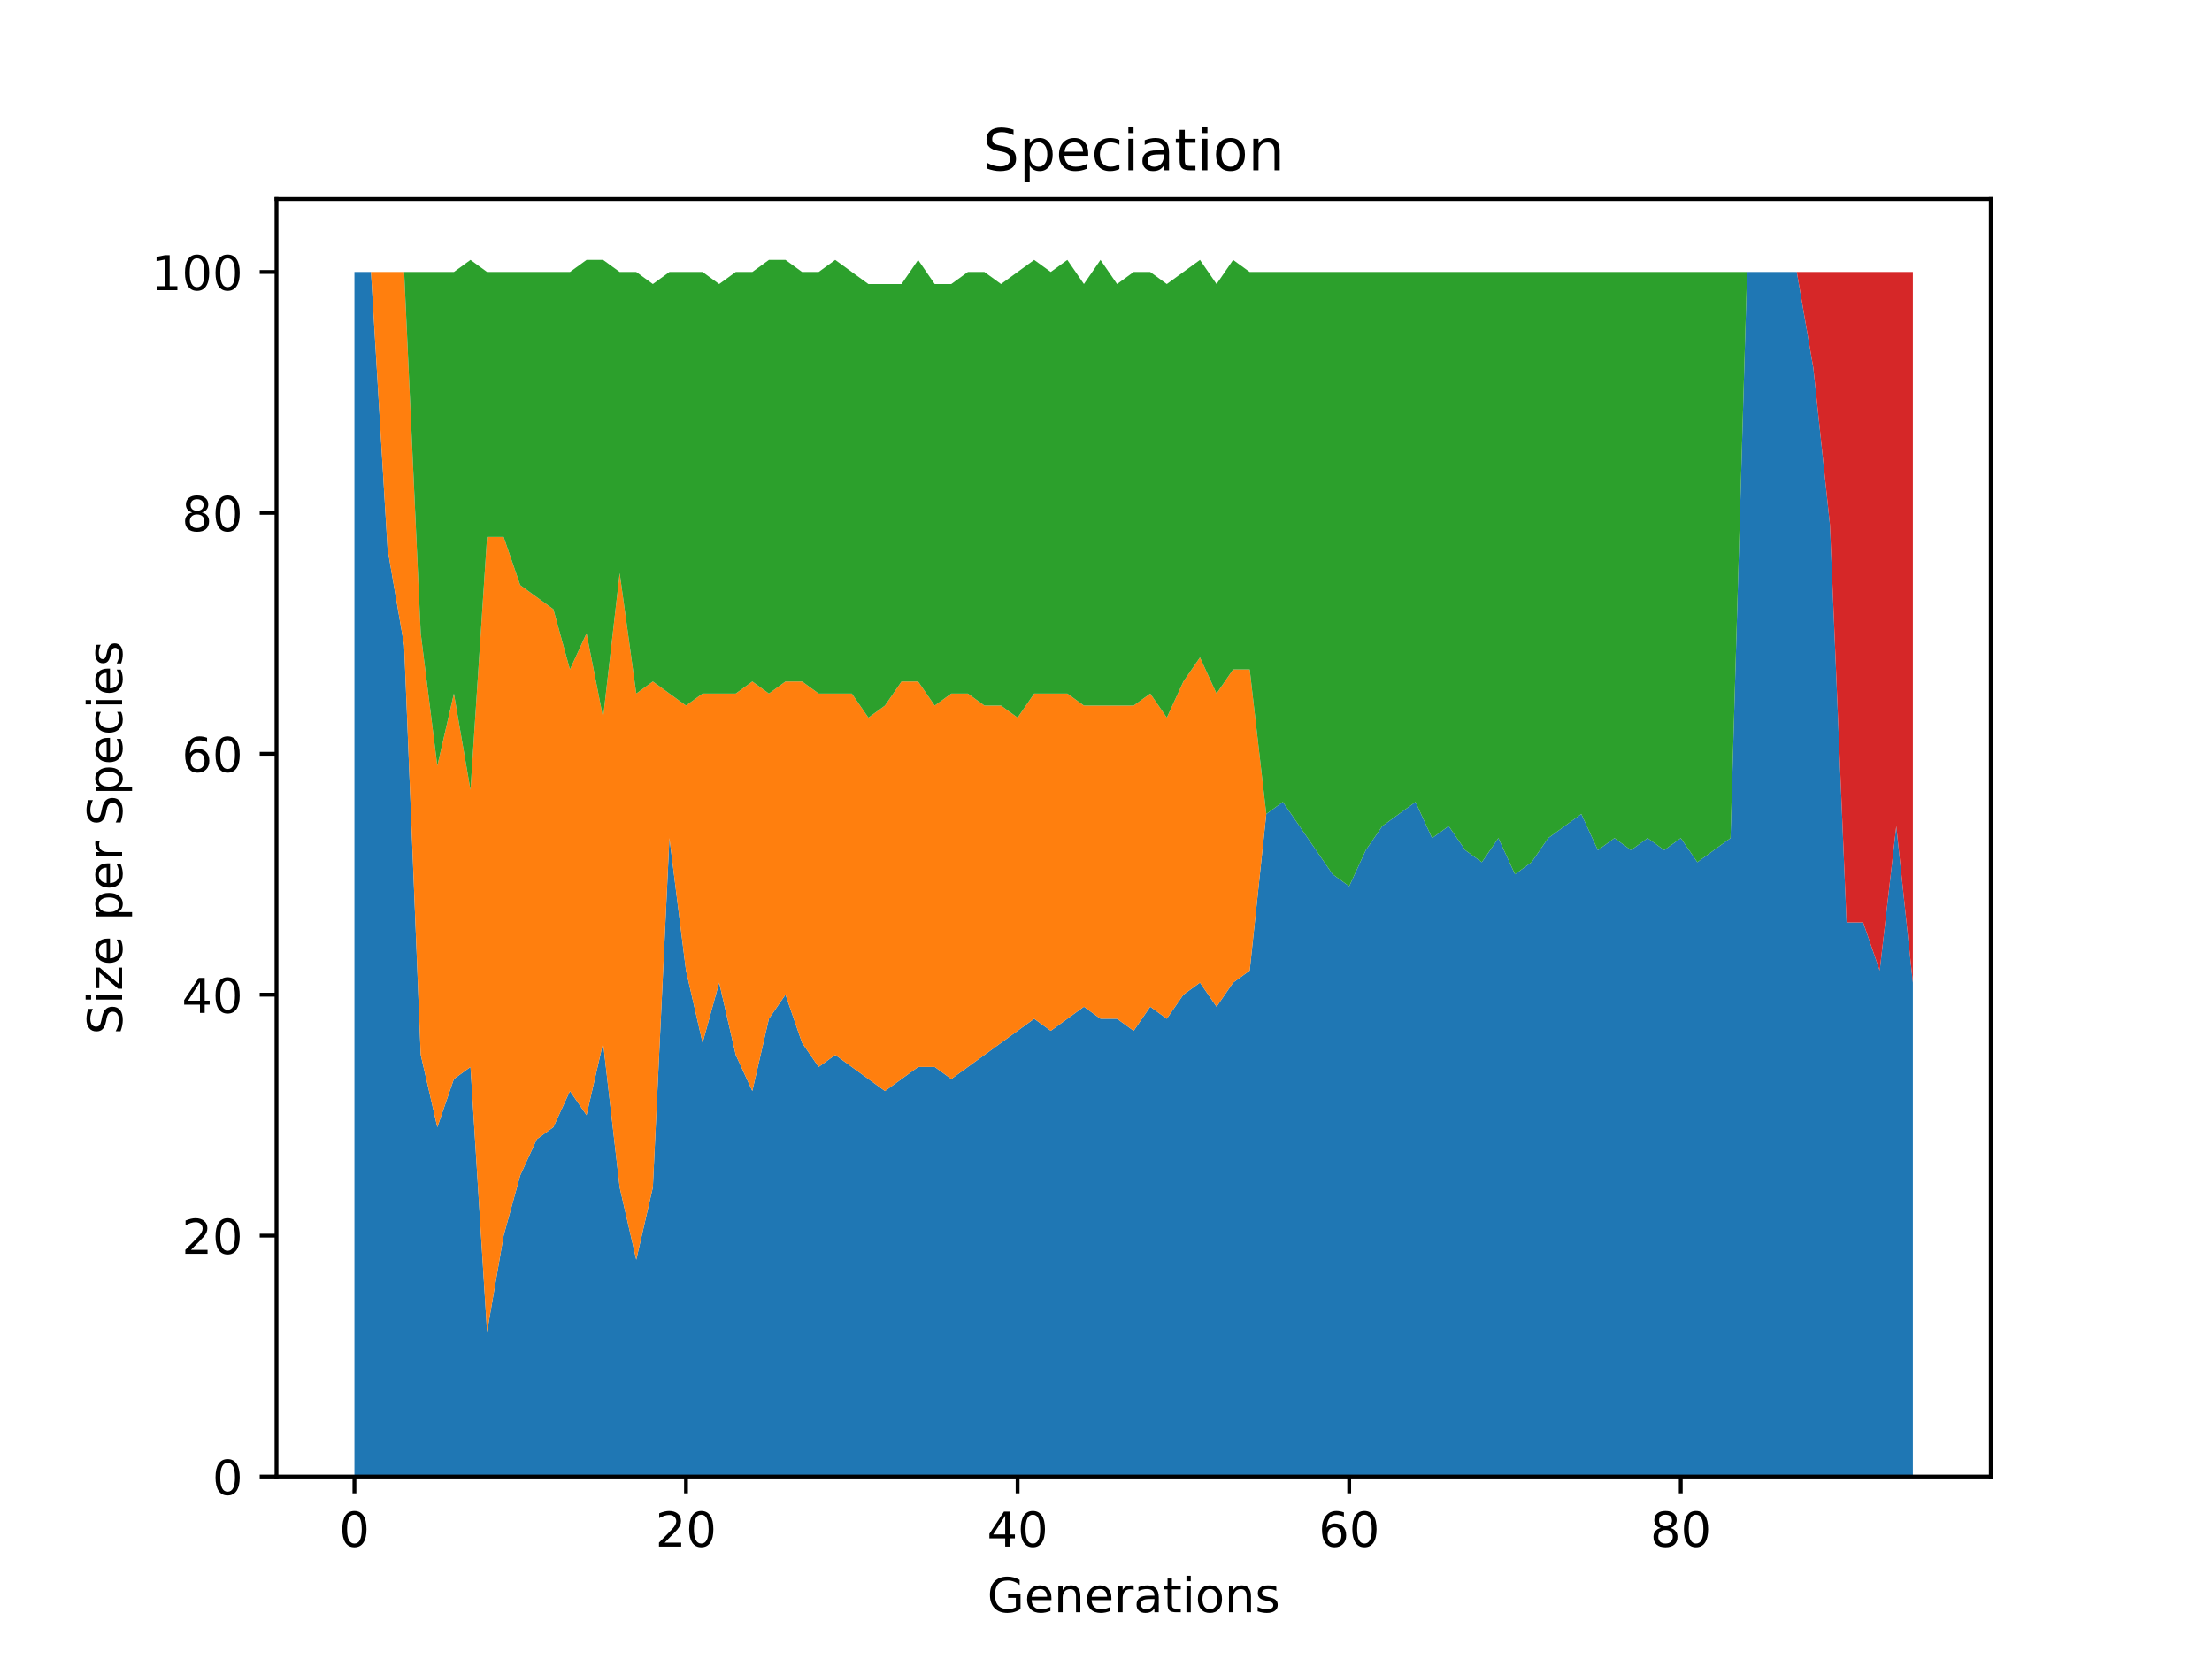 <?xml version="1.0" encoding="utf-8" standalone="no"?>
<!DOCTYPE svg PUBLIC "-//W3C//DTD SVG 1.1//EN"
  "http://www.w3.org/Graphics/SVG/1.1/DTD/svg11.dtd">
<!-- Created with matplotlib (https://matplotlib.org/) -->
<svg height="345.6pt" version="1.1" viewBox="0 0 460.8 345.6" width="460.8pt" xmlns="http://www.w3.org/2000/svg" xmlns:xlink="http://www.w3.org/1999/xlink">
 <defs>
  <style type="text/css">*{stroke-linecap:butt;stroke-linejoin:round;}</style>
 </defs>
 <g id="figure_1">
  <g id="patch_1">
   <path d="M 0 345.6 
L 460.8 345.6 
L 460.8 0 
L 0 0 
z
" style="fill:#ffffff;"/>
  </g>
  <g id="axes_1">
   <g id="patch_2">
    <path d="M 57.6 307.584 
L 414.72 307.584 
L 414.72 41.472 
L 57.6 41.472 
z
" style="fill:#ffffff;"/>
   </g>
   <g id="PolyCollection_1">
    <path clip-path="url(#p1a24d5174a)" d="M 73.833 56.653 
L 73.833 307.584 
L 77.286 307.584 
L 80.74 307.584 
L 84.194 307.584 
L 87.648 307.584 
L 91.102 307.584 
L 94.555 307.584 
L 98.009 307.584 
L 101.463 307.584 
L 104.917 307.584 
L 108.37 307.584 
L 111.824 307.584 
L 115.278 307.584 
L 118.732 307.584 
L 122.186 307.584 
L 125.639 307.584 
L 129.093 307.584 
L 132.547 307.584 
L 136.001 307.584 
L 139.454 307.584 
L 142.908 307.584 
L 146.362 307.584 
L 149.816 307.584 
L 153.269 307.584 
L 156.723 307.584 
L 160.177 307.584 
L 163.631 307.584 
L 167.085 307.584 
L 170.538 307.584 
L 173.992 307.584 
L 177.446 307.584 
L 180.9 307.584 
L 184.353 307.584 
L 187.807 307.584 
L 191.261 307.584 
L 194.715 307.584 
L 198.169 307.584 
L 201.622 307.584 
L 205.076 307.584 
L 208.53 307.584 
L 211.984 307.584 
L 215.437 307.584 
L 218.891 307.584 
L 222.345 307.584 
L 225.799 307.584 
L 229.252 307.584 
L 232.706 307.584 
L 236.16 307.584 
L 239.614 307.584 
L 243.068 307.584 
L 246.521 307.584 
L 249.975 307.584 
L 253.429 307.584 
L 256.883 307.584 
L 260.336 307.584 
L 263.79 307.584 
L 267.244 307.584 
L 270.698 307.584 
L 274.151 307.584 
L 277.605 307.584 
L 281.059 307.584 
L 284.513 307.584 
L 287.967 307.584 
L 291.42 307.584 
L 294.874 307.584 
L 298.328 307.584 
L 301.782 307.584 
L 305.235 307.584 
L 308.689 307.584 
L 312.143 307.584 
L 315.597 307.584 
L 319.051 307.584 
L 322.504 307.584 
L 325.958 307.584 
L 329.412 307.584 
L 332.866 307.584 
L 336.319 307.584 
L 339.773 307.584 
L 343.227 307.584 
L 346.681 307.584 
L 350.134 307.584 
L 353.588 307.584 
L 357.042 307.584 
L 360.496 307.584 
L 363.95 307.584 
L 367.403 307.584 
L 370.857 307.584 
L 374.311 307.584 
L 377.765 307.584 
L 381.218 307.584 
L 384.672 307.584 
L 388.126 307.584 
L 391.58 307.584 
L 395.034 307.584 
L 398.487 307.584 
L 398.487 204.702 
L 398.487 204.702 
L 395.034 172.081 
L 391.58 202.193 
L 388.126 192.156 
L 384.672 192.156 
L 381.218 109.349 
L 377.765 76.728 
L 374.311 56.653 
L 370.857 56.653 
L 367.403 56.653 
L 363.95 56.653 
L 360.496 174.591 
L 357.042 177.1 
L 353.588 179.609 
L 350.134 174.591 
L 346.681 177.1 
L 343.227 174.591 
L 339.773 177.1 
L 336.319 174.591 
L 332.866 177.1 
L 329.412 169.572 
L 325.958 172.081 
L 322.504 174.591 
L 319.051 179.609 
L 315.597 182.119 
L 312.143 174.591 
L 308.689 179.609 
L 305.235 177.1 
L 301.782 172.081 
L 298.328 174.591 
L 294.874 167.063 
L 291.42 169.572 
L 287.967 172.081 
L 284.513 177.1 
L 281.059 184.628 
L 277.605 182.119 
L 274.151 177.1 
L 270.698 172.081 
L 267.244 167.063 
L 263.79 169.572 
L 260.336 202.193 
L 256.883 204.702 
L 253.429 209.721 
L 249.975 204.702 
L 246.521 207.212 
L 243.068 212.23 
L 239.614 209.721 
L 236.16 214.74 
L 232.706 212.23 
L 229.252 212.23 
L 225.799 209.721 
L 222.345 212.23 
L 218.891 214.74 
L 215.437 212.23 
L 211.984 214.74 
L 208.53 217.249 
L 205.076 219.758 
L 201.622 222.268 
L 198.169 224.777 
L 194.715 222.268 
L 191.261 222.268 
L 187.807 224.777 
L 184.353 227.286 
L 180.9 224.777 
L 177.446 222.268 
L 173.992 219.758 
L 170.538 222.268 
L 167.085 217.249 
L 163.631 207.212 
L 160.177 212.23 
L 156.723 227.286 
L 153.269 219.758 
L 149.816 204.702 
L 146.362 217.249 
L 142.908 202.193 
L 139.454 174.591 
L 136.001 247.361 
L 132.547 262.416 
L 129.093 247.361 
L 125.639 217.249 
L 122.186 232.305 
L 118.732 227.286 
L 115.278 234.814 
L 111.824 237.323 
L 108.37 244.851 
L 104.917 257.398 
L 101.463 277.472 
L 98.009 222.268 
L 94.555 224.777 
L 91.102 234.814 
L 87.648 219.758 
L 84.194 134.442 
L 80.74 114.367 
L 77.286 56.653 
L 73.833 56.653 
z
" style="fill:#1f77b4;"/>
   </g>
   <g id="PolyCollection_2">
    <path clip-path="url(#p1a24d5174a)" d="M 73.833 56.653 
L 73.833 56.653 
L 77.286 56.653 
L 80.74 114.367 
L 84.194 134.442 
L 87.648 219.758 
L 91.102 234.814 
L 94.555 224.777 
L 98.009 222.268 
L 101.463 277.472 
L 104.917 257.398 
L 108.37 244.851 
L 111.824 237.323 
L 115.278 234.814 
L 118.732 227.286 
L 122.186 232.305 
L 125.639 217.249 
L 129.093 247.361 
L 132.547 262.416 
L 136.001 247.361 
L 139.454 174.591 
L 142.908 202.193 
L 146.362 217.249 
L 149.816 204.702 
L 153.269 219.758 
L 156.723 227.286 
L 160.177 212.23 
L 163.631 207.212 
L 167.085 217.249 
L 170.538 222.268 
L 173.992 219.758 
L 177.446 222.268 
L 180.9 224.777 
L 184.353 227.286 
L 187.807 224.777 
L 191.261 222.268 
L 194.715 222.268 
L 198.169 224.777 
L 201.622 222.268 
L 205.076 219.758 
L 208.53 217.249 
L 211.984 214.74 
L 215.437 212.23 
L 218.891 214.74 
L 222.345 212.23 
L 225.799 209.721 
L 229.252 212.23 
L 232.706 212.23 
L 236.16 214.74 
L 239.614 209.721 
L 243.068 212.23 
L 246.521 207.212 
L 249.975 204.702 
L 253.429 209.721 
L 256.883 204.702 
L 260.336 202.193 
L 263.79 169.572 
L 267.244 167.063 
L 270.698 172.081 
L 274.151 177.1 
L 277.605 182.119 
L 281.059 184.628 
L 284.513 177.1 
L 287.967 172.081 
L 291.42 169.572 
L 294.874 167.063 
L 298.328 174.591 
L 301.782 172.081 
L 305.235 177.1 
L 308.689 179.609 
L 312.143 174.591 
L 315.597 182.119 
L 319.051 179.609 
L 322.504 174.591 
L 325.958 172.081 
L 329.412 169.572 
L 332.866 177.1 
L 336.319 174.591 
L 339.773 177.1 
L 343.227 174.591 
L 346.681 177.1 
L 350.134 174.591 
L 353.588 179.609 
L 357.042 177.1 
L 360.496 174.591 
L 363.95 56.653 
L 367.403 56.653 
L 370.857 56.653 
L 374.311 56.653 
L 377.765 76.728 
L 381.218 109.349 
L 384.672 192.156 
L 388.126 192.156 
L 391.58 202.193 
L 395.034 172.081 
L 398.487 204.702 
L 398.487 204.702 
L 398.487 204.702 
L 395.034 172.081 
L 391.58 202.193 
L 388.126 192.156 
L 384.672 192.156 
L 381.218 109.349 
L 377.765 76.728 
L 374.311 56.653 
L 370.857 56.653 
L 367.403 56.653 
L 363.95 56.653 
L 360.496 174.591 
L 357.042 177.1 
L 353.588 179.609 
L 350.134 174.591 
L 346.681 177.1 
L 343.227 174.591 
L 339.773 177.1 
L 336.319 174.591 
L 332.866 177.1 
L 329.412 169.572 
L 325.958 172.081 
L 322.504 174.591 
L 319.051 179.609 
L 315.597 182.119 
L 312.143 174.591 
L 308.689 179.609 
L 305.235 177.1 
L 301.782 172.081 
L 298.328 174.591 
L 294.874 167.063 
L 291.42 169.572 
L 287.967 172.081 
L 284.513 177.1 
L 281.059 184.628 
L 277.605 182.119 
L 274.151 177.1 
L 270.698 172.081 
L 267.244 167.063 
L 263.79 169.572 
L 260.336 139.46 
L 256.883 139.46 
L 253.429 144.479 
L 249.975 136.951 
L 246.521 141.97 
L 243.068 149.498 
L 239.614 144.479 
L 236.16 146.988 
L 232.706 146.988 
L 229.252 146.988 
L 225.799 146.988 
L 222.345 144.479 
L 218.891 144.479 
L 215.437 144.479 
L 211.984 149.498 
L 208.53 146.988 
L 205.076 146.988 
L 201.622 144.479 
L 198.169 144.479 
L 194.715 146.988 
L 191.261 141.97 
L 187.807 141.97 
L 184.353 146.988 
L 180.9 149.498 
L 177.446 144.479 
L 173.992 144.479 
L 170.538 144.479 
L 167.085 141.97 
L 163.631 141.97 
L 160.177 144.479 
L 156.723 141.97 
L 153.269 144.479 
L 149.816 144.479 
L 146.362 144.479 
L 142.908 146.988 
L 139.454 144.479 
L 136.001 141.97 
L 132.547 144.479 
L 129.093 119.386 
L 125.639 149.498 
L 122.186 131.933 
L 118.732 139.46 
L 115.278 126.914 
L 111.824 124.405 
L 108.37 121.895 
L 104.917 111.858 
L 101.463 111.858 
L 98.009 164.554 
L 94.555 144.479 
L 91.102 159.535 
L 87.648 131.933 
L 84.194 56.653 
L 80.74 56.653 
L 77.286 56.653 
L 73.833 56.653 
z
" style="fill:#ff7f0e;"/>
   </g>
   <g id="PolyCollection_3">
    <path clip-path="url(#p1a24d5174a)" d="M 73.833 56.653 
L 73.833 56.653 
L 77.286 56.653 
L 80.74 56.653 
L 84.194 56.653 
L 87.648 131.933 
L 91.102 159.535 
L 94.555 144.479 
L 98.009 164.554 
L 101.463 111.858 
L 104.917 111.858 
L 108.37 121.895 
L 111.824 124.405 
L 115.278 126.914 
L 118.732 139.46 
L 122.186 131.933 
L 125.639 149.498 
L 129.093 119.386 
L 132.547 144.479 
L 136.001 141.97 
L 139.454 144.479 
L 142.908 146.988 
L 146.362 144.479 
L 149.816 144.479 
L 153.269 144.479 
L 156.723 141.97 
L 160.177 144.479 
L 163.631 141.97 
L 167.085 141.97 
L 170.538 144.479 
L 173.992 144.479 
L 177.446 144.479 
L 180.9 149.498 
L 184.353 146.988 
L 187.807 141.97 
L 191.261 141.97 
L 194.715 146.988 
L 198.169 144.479 
L 201.622 144.479 
L 205.076 146.988 
L 208.53 146.988 
L 211.984 149.498 
L 215.437 144.479 
L 218.891 144.479 
L 222.345 144.479 
L 225.799 146.988 
L 229.252 146.988 
L 232.706 146.988 
L 236.16 146.988 
L 239.614 144.479 
L 243.068 149.498 
L 246.521 141.97 
L 249.975 136.951 
L 253.429 144.479 
L 256.883 139.46 
L 260.336 139.46 
L 263.79 169.572 
L 267.244 167.063 
L 270.698 172.081 
L 274.151 177.1 
L 277.605 182.119 
L 281.059 184.628 
L 284.513 177.1 
L 287.967 172.081 
L 291.42 169.572 
L 294.874 167.063 
L 298.328 174.591 
L 301.782 172.081 
L 305.235 177.1 
L 308.689 179.609 
L 312.143 174.591 
L 315.597 182.119 
L 319.051 179.609 
L 322.504 174.591 
L 325.958 172.081 
L 329.412 169.572 
L 332.866 177.1 
L 336.319 174.591 
L 339.773 177.1 
L 343.227 174.591 
L 346.681 177.1 
L 350.134 174.591 
L 353.588 179.609 
L 357.042 177.1 
L 360.496 174.591 
L 363.95 56.653 
L 367.403 56.653 
L 370.857 56.653 
L 374.311 56.653 
L 377.765 76.728 
L 381.218 109.349 
L 384.672 192.156 
L 388.126 192.156 
L 391.58 202.193 
L 395.034 172.081 
L 398.487 204.702 
L 398.487 204.702 
L 398.487 204.702 
L 395.034 172.081 
L 391.58 202.193 
L 388.126 192.156 
L 384.672 192.156 
L 381.218 109.349 
L 377.765 76.728 
L 374.311 56.653 
L 370.857 56.653 
L 367.403 56.653 
L 363.95 56.653 
L 360.496 56.653 
L 357.042 56.653 
L 353.588 56.653 
L 350.134 56.653 
L 346.681 56.653 
L 343.227 56.653 
L 339.773 56.653 
L 336.319 56.653 
L 332.866 56.653 
L 329.412 56.653 
L 325.958 56.653 
L 322.504 56.653 
L 319.051 56.653 
L 315.597 56.653 
L 312.143 56.653 
L 308.689 56.653 
L 305.235 56.653 
L 301.782 56.653 
L 298.328 56.653 
L 294.874 56.653 
L 291.42 56.653 
L 287.967 56.653 
L 284.513 56.653 
L 281.059 56.653 
L 277.605 56.653 
L 274.151 56.653 
L 270.698 56.653 
L 267.244 56.653 
L 263.79 56.653 
L 260.336 56.653 
L 256.883 54.144 
L 253.429 59.163 
L 249.975 54.144 
L 246.521 56.653 
L 243.068 59.163 
L 239.614 56.653 
L 236.16 56.653 
L 232.706 59.163 
L 229.252 54.144 
L 225.799 59.163 
L 222.345 54.144 
L 218.891 56.653 
L 215.437 54.144 
L 211.984 56.653 
L 208.53 59.163 
L 205.076 56.653 
L 201.622 56.653 
L 198.169 59.163 
L 194.715 59.163 
L 191.261 54.144 
L 187.807 59.163 
L 184.353 59.163 
L 180.9 59.163 
L 177.446 56.653 
L 173.992 54.144 
L 170.538 56.653 
L 167.085 56.653 
L 163.631 54.144 
L 160.177 54.144 
L 156.723 56.653 
L 153.269 56.653 
L 149.816 59.163 
L 146.362 56.653 
L 142.908 56.653 
L 139.454 56.653 
L 136.001 59.163 
L 132.547 56.653 
L 129.093 56.653 
L 125.639 54.144 
L 122.186 54.144 
L 118.732 56.653 
L 115.278 56.653 
L 111.824 56.653 
L 108.37 56.653 
L 104.917 56.653 
L 101.463 56.653 
L 98.009 54.144 
L 94.555 56.653 
L 91.102 56.653 
L 87.648 56.653 
L 84.194 56.653 
L 80.74 56.653 
L 77.286 56.653 
L 73.833 56.653 
z
" style="fill:#2ca02c;"/>
   </g>
   <g id="PolyCollection_4">
    <path clip-path="url(#p1a24d5174a)" d="M 73.833 56.653 
L 73.833 56.653 
L 77.286 56.653 
L 80.74 56.653 
L 84.194 56.653 
L 87.648 56.653 
L 91.102 56.653 
L 94.555 56.653 
L 98.009 54.144 
L 101.463 56.653 
L 104.917 56.653 
L 108.37 56.653 
L 111.824 56.653 
L 115.278 56.653 
L 118.732 56.653 
L 122.186 54.144 
L 125.639 54.144 
L 129.093 56.653 
L 132.547 56.653 
L 136.001 59.163 
L 139.454 56.653 
L 142.908 56.653 
L 146.362 56.653 
L 149.816 59.163 
L 153.269 56.653 
L 156.723 56.653 
L 160.177 54.144 
L 163.631 54.144 
L 167.085 56.653 
L 170.538 56.653 
L 173.992 54.144 
L 177.446 56.653 
L 180.9 59.163 
L 184.353 59.163 
L 187.807 59.163 
L 191.261 54.144 
L 194.715 59.163 
L 198.169 59.163 
L 201.622 56.653 
L 205.076 56.653 
L 208.53 59.163 
L 211.984 56.653 
L 215.437 54.144 
L 218.891 56.653 
L 222.345 54.144 
L 225.799 59.163 
L 229.252 54.144 
L 232.706 59.163 
L 236.16 56.653 
L 239.614 56.653 
L 243.068 59.163 
L 246.521 56.653 
L 249.975 54.144 
L 253.429 59.163 
L 256.883 54.144 
L 260.336 56.653 
L 263.79 56.653 
L 267.244 56.653 
L 270.698 56.653 
L 274.151 56.653 
L 277.605 56.653 
L 281.059 56.653 
L 284.513 56.653 
L 287.967 56.653 
L 291.42 56.653 
L 294.874 56.653 
L 298.328 56.653 
L 301.782 56.653 
L 305.235 56.653 
L 308.689 56.653 
L 312.143 56.653 
L 315.597 56.653 
L 319.051 56.653 
L 322.504 56.653 
L 325.958 56.653 
L 329.412 56.653 
L 332.866 56.653 
L 336.319 56.653 
L 339.773 56.653 
L 343.227 56.653 
L 346.681 56.653 
L 350.134 56.653 
L 353.588 56.653 
L 357.042 56.653 
L 360.496 56.653 
L 363.95 56.653 
L 367.403 56.653 
L 370.857 56.653 
L 374.311 56.653 
L 377.765 76.728 
L 381.218 109.349 
L 384.672 192.156 
L 388.126 192.156 
L 391.58 202.193 
L 395.034 172.081 
L 398.487 204.702 
L 398.487 56.653 
L 398.487 56.653 
L 395.034 56.653 
L 391.58 56.653 
L 388.126 56.653 
L 384.672 56.653 
L 381.218 56.653 
L 377.765 56.653 
L 374.311 56.653 
L 370.857 56.653 
L 367.403 56.653 
L 363.95 56.653 
L 360.496 56.653 
L 357.042 56.653 
L 353.588 56.653 
L 350.134 56.653 
L 346.681 56.653 
L 343.227 56.653 
L 339.773 56.653 
L 336.319 56.653 
L 332.866 56.653 
L 329.412 56.653 
L 325.958 56.653 
L 322.504 56.653 
L 319.051 56.653 
L 315.597 56.653 
L 312.143 56.653 
L 308.689 56.653 
L 305.235 56.653 
L 301.782 56.653 
L 298.328 56.653 
L 294.874 56.653 
L 291.42 56.653 
L 287.967 56.653 
L 284.513 56.653 
L 281.059 56.653 
L 277.605 56.653 
L 274.151 56.653 
L 270.698 56.653 
L 267.244 56.653 
L 263.79 56.653 
L 260.336 56.653 
L 256.883 54.144 
L 253.429 59.163 
L 249.975 54.144 
L 246.521 56.653 
L 243.068 59.163 
L 239.614 56.653 
L 236.16 56.653 
L 232.706 59.163 
L 229.252 54.144 
L 225.799 59.163 
L 222.345 54.144 
L 218.891 56.653 
L 215.437 54.144 
L 211.984 56.653 
L 208.53 59.163 
L 205.076 56.653 
L 201.622 56.653 
L 198.169 59.163 
L 194.715 59.163 
L 191.261 54.144 
L 187.807 59.163 
L 184.353 59.163 
L 180.9 59.163 
L 177.446 56.653 
L 173.992 54.144 
L 170.538 56.653 
L 167.085 56.653 
L 163.631 54.144 
L 160.177 54.144 
L 156.723 56.653 
L 153.269 56.653 
L 149.816 59.163 
L 146.362 56.653 
L 142.908 56.653 
L 139.454 56.653 
L 136.001 59.163 
L 132.547 56.653 
L 129.093 56.653 
L 125.639 54.144 
L 122.186 54.144 
L 118.732 56.653 
L 115.278 56.653 
L 111.824 56.653 
L 108.37 56.653 
L 104.917 56.653 
L 101.463 56.653 
L 98.009 54.144 
L 94.555 56.653 
L 91.102 56.653 
L 87.648 56.653 
L 84.194 56.653 
L 80.74 56.653 
L 77.286 56.653 
L 73.833 56.653 
z
" style="fill:#d62728;"/>
   </g>
   <g id="matplotlib.axis_1">
    <g id="xtick_1">
     <g id="line2d_1">
      <defs>
       <path d="M 0 0 
L 0 3.5 
" id="m0dd8c201f6" style="stroke:#000000;stroke-width:0.8;"/>
      </defs>
      <g>
       <use style="stroke:#000000;stroke-width:0.8;" x="73.833" xlink:href="#m0dd8c201f6" y="307.584"/>
      </g>
     </g>
     <g id="text_1">
      <!-- 0 -->
      <g transform="translate(70.651 322.182)scale(0.1 -0.1)">
       <defs>
        <path d="M 31.781 66.406 
Q 24.172 66.406 20.328 58.906 
Q 16.5 51.422 16.5 36.375 
Q 16.5 21.391 20.328 13.891 
Q 24.172 6.391 31.781 6.391 
Q 39.453 6.391 43.281 13.891 
Q 47.125 21.391 47.125 36.375 
Q 47.125 51.422 43.281 58.906 
Q 39.453 66.406 31.781 66.406 
z
M 31.781 74.219 
Q 44.047 74.219 50.516 64.516 
Q 56.984 54.828 56.984 36.375 
Q 56.984 17.969 50.516 8.266 
Q 44.047 -1.422 31.781 -1.422 
Q 19.531 -1.422 13.062 8.266 
Q 6.594 17.969 6.594 36.375 
Q 6.594 54.828 13.062 64.516 
Q 19.531 74.219 31.781 74.219 
z
" id="DejaVuSans-48"/>
       </defs>
       <use xlink:href="#DejaVuSans-48"/>
      </g>
     </g>
    </g>
    <g id="xtick_2">
     <g id="line2d_2">
      <g>
       <use style="stroke:#000000;stroke-width:0.8;" x="142.908" xlink:href="#m0dd8c201f6" y="307.584"/>
      </g>
     </g>
     <g id="text_2">
      <!-- 20 -->
      <g transform="translate(136.546 322.182)scale(0.1 -0.1)">
       <defs>
        <path d="M 19.188 8.297 
L 53.609 8.297 
L 53.609 0 
L 7.328 0 
L 7.328 8.297 
Q 12.938 14.109 22.625 23.891 
Q 32.328 33.688 34.812 36.531 
Q 39.547 41.844 41.422 45.531 
Q 43.312 49.219 43.312 52.781 
Q 43.312 58.594 39.234 62.25 
Q 35.156 65.922 28.609 65.922 
Q 23.969 65.922 18.812 64.312 
Q 13.672 62.703 7.812 59.422 
L 7.812 69.391 
Q 13.766 71.781 18.938 73 
Q 24.125 74.219 28.422 74.219 
Q 39.75 74.219 46.484 68.547 
Q 53.219 62.891 53.219 53.422 
Q 53.219 48.922 51.531 44.891 
Q 49.859 40.875 45.406 35.406 
Q 44.188 33.984 37.641 27.219 
Q 31.109 20.453 19.188 8.297 
z
" id="DejaVuSans-50"/>
       </defs>
       <use xlink:href="#DejaVuSans-50"/>
       <use x="63.623" xlink:href="#DejaVuSans-48"/>
      </g>
     </g>
    </g>
    <g id="xtick_3">
     <g id="line2d_3">
      <g>
       <use style="stroke:#000000;stroke-width:0.8;" x="211.984" xlink:href="#m0dd8c201f6" y="307.584"/>
      </g>
     </g>
     <g id="text_3">
      <!-- 40 -->
      <g transform="translate(205.621 322.182)scale(0.1 -0.1)">
       <defs>
        <path d="M 37.797 64.312 
L 12.891 25.391 
L 37.797 25.391 
z
M 35.203 72.906 
L 47.609 72.906 
L 47.609 25.391 
L 58.016 25.391 
L 58.016 17.188 
L 47.609 17.188 
L 47.609 0 
L 37.797 0 
L 37.797 17.188 
L 4.891 17.188 
L 4.891 26.703 
z
" id="DejaVuSans-52"/>
       </defs>
       <use xlink:href="#DejaVuSans-52"/>
       <use x="63.623" xlink:href="#DejaVuSans-48"/>
      </g>
     </g>
    </g>
    <g id="xtick_4">
     <g id="line2d_4">
      <g>
       <use style="stroke:#000000;stroke-width:0.8;" x="281.059" xlink:href="#m0dd8c201f6" y="307.584"/>
      </g>
     </g>
     <g id="text_4">
      <!-- 60 -->
      <g transform="translate(274.697 322.182)scale(0.1 -0.1)">
       <defs>
        <path d="M 33.016 40.375 
Q 26.375 40.375 22.484 35.828 
Q 18.609 31.297 18.609 23.391 
Q 18.609 15.531 22.484 10.953 
Q 26.375 6.391 33.016 6.391 
Q 39.656 6.391 43.531 10.953 
Q 47.406 15.531 47.406 23.391 
Q 47.406 31.297 43.531 35.828 
Q 39.656 40.375 33.016 40.375 
z
M 52.594 71.297 
L 52.594 62.312 
Q 48.875 64.062 45.094 64.984 
Q 41.312 65.922 37.594 65.922 
Q 27.828 65.922 22.672 59.328 
Q 17.531 52.734 16.797 39.406 
Q 19.672 43.656 24.016 45.922 
Q 28.375 48.188 33.594 48.188 
Q 44.578 48.188 50.953 41.516 
Q 57.328 34.859 57.328 23.391 
Q 57.328 12.156 50.688 5.359 
Q 44.047 -1.422 33.016 -1.422 
Q 20.359 -1.422 13.672 8.266 
Q 6.984 17.969 6.984 36.375 
Q 6.984 53.656 15.188 63.938 
Q 23.391 74.219 37.203 74.219 
Q 40.922 74.219 44.703 73.484 
Q 48.484 72.75 52.594 71.297 
z
" id="DejaVuSans-54"/>
       </defs>
       <use xlink:href="#DejaVuSans-54"/>
       <use x="63.623" xlink:href="#DejaVuSans-48"/>
      </g>
     </g>
    </g>
    <g id="xtick_5">
     <g id="line2d_5">
      <g>
       <use style="stroke:#000000;stroke-width:0.8;" x="350.134" xlink:href="#m0dd8c201f6" y="307.584"/>
      </g>
     </g>
     <g id="text_5">
      <!-- 80 -->
      <g transform="translate(343.772 322.182)scale(0.1 -0.1)">
       <defs>
        <path d="M 31.781 34.625 
Q 24.75 34.625 20.719 30.859 
Q 16.703 27.094 16.703 20.516 
Q 16.703 13.922 20.719 10.156 
Q 24.75 6.391 31.781 6.391 
Q 38.812 6.391 42.859 10.172 
Q 46.922 13.969 46.922 20.516 
Q 46.922 27.094 42.891 30.859 
Q 38.875 34.625 31.781 34.625 
z
M 21.922 38.812 
Q 15.578 40.375 12.031 44.719 
Q 8.5 49.078 8.5 55.328 
Q 8.5 64.062 14.719 69.141 
Q 20.953 74.219 31.781 74.219 
Q 42.672 74.219 48.875 69.141 
Q 55.078 64.062 55.078 55.328 
Q 55.078 49.078 51.531 44.719 
Q 48 40.375 41.703 38.812 
Q 48.828 37.156 52.797 32.312 
Q 56.781 27.484 56.781 20.516 
Q 56.781 9.906 50.312 4.234 
Q 43.844 -1.422 31.781 -1.422 
Q 19.734 -1.422 13.25 4.234 
Q 6.781 9.906 6.781 20.516 
Q 6.781 27.484 10.781 32.312 
Q 14.797 37.156 21.922 38.812 
z
M 18.312 54.391 
Q 18.312 48.734 21.844 45.562 
Q 25.391 42.391 31.781 42.391 
Q 38.141 42.391 41.719 45.562 
Q 45.312 48.734 45.312 54.391 
Q 45.312 60.062 41.719 63.234 
Q 38.141 66.406 31.781 66.406 
Q 25.391 66.406 21.844 63.234 
Q 18.312 60.062 18.312 54.391 
z
" id="DejaVuSans-56"/>
       </defs>
       <use xlink:href="#DejaVuSans-56"/>
       <use x="63.623" xlink:href="#DejaVuSans-48"/>
      </g>
     </g>
    </g>
    <g id="text_6">
     <!-- Generations -->
     <g transform="translate(205.662 335.861)scale(0.1 -0.1)">
      <defs>
       <path d="M 59.516 10.406 
L 59.516 29.984 
L 43.406 29.984 
L 43.406 38.094 
L 69.281 38.094 
L 69.281 6.781 
Q 63.578 2.734 56.688 0.656 
Q 49.812 -1.422 42 -1.422 
Q 24.906 -1.422 15.25 8.562 
Q 5.609 18.562 5.609 36.375 
Q 5.609 54.25 15.25 64.234 
Q 24.906 74.219 42 74.219 
Q 49.125 74.219 55.547 72.453 
Q 61.969 70.703 67.391 67.281 
L 67.391 56.781 
Q 61.922 61.422 55.766 63.766 
Q 49.609 66.109 42.828 66.109 
Q 29.438 66.109 22.719 58.641 
Q 16.016 51.172 16.016 36.375 
Q 16.016 21.625 22.719 14.156 
Q 29.438 6.688 42.828 6.688 
Q 48.047 6.688 52.141 7.594 
Q 56.25 8.5 59.516 10.406 
z
" id="DejaVuSans-71"/>
       <path d="M 56.203 29.594 
L 56.203 25.203 
L 14.891 25.203 
Q 15.484 15.922 20.484 11.062 
Q 25.484 6.203 34.422 6.203 
Q 39.594 6.203 44.453 7.469 
Q 49.312 8.734 54.109 11.281 
L 54.109 2.781 
Q 49.266 0.734 44.188 -0.344 
Q 39.109 -1.422 33.891 -1.422 
Q 20.797 -1.422 13.156 6.188 
Q 5.516 13.812 5.516 26.812 
Q 5.516 40.234 12.766 48.109 
Q 20.016 56 32.328 56 
Q 43.359 56 49.781 48.891 
Q 56.203 41.797 56.203 29.594 
z
M 47.219 32.234 
Q 47.125 39.594 43.094 43.984 
Q 39.062 48.391 32.422 48.391 
Q 24.906 48.391 20.391 44.141 
Q 15.875 39.891 15.188 32.172 
z
" id="DejaVuSans-101"/>
       <path d="M 54.891 33.016 
L 54.891 0 
L 45.906 0 
L 45.906 32.719 
Q 45.906 40.484 42.875 44.328 
Q 39.844 48.188 33.797 48.188 
Q 26.516 48.188 22.312 43.547 
Q 18.109 38.922 18.109 30.906 
L 18.109 0 
L 9.078 0 
L 9.078 54.688 
L 18.109 54.688 
L 18.109 46.188 
Q 21.344 51.125 25.703 53.562 
Q 30.078 56 35.797 56 
Q 45.219 56 50.047 50.172 
Q 54.891 44.344 54.891 33.016 
z
" id="DejaVuSans-110"/>
       <path d="M 41.109 46.297 
Q 39.594 47.172 37.812 47.578 
Q 36.031 48 33.891 48 
Q 26.266 48 22.188 43.047 
Q 18.109 38.094 18.109 28.812 
L 18.109 0 
L 9.078 0 
L 9.078 54.688 
L 18.109 54.688 
L 18.109 46.188 
Q 20.953 51.172 25.484 53.578 
Q 30.031 56 36.531 56 
Q 37.453 56 38.578 55.875 
Q 39.703 55.766 41.062 55.516 
z
" id="DejaVuSans-114"/>
       <path d="M 34.281 27.484 
Q 23.391 27.484 19.188 25 
Q 14.984 22.516 14.984 16.5 
Q 14.984 11.719 18.141 8.906 
Q 21.297 6.109 26.703 6.109 
Q 34.188 6.109 38.703 11.406 
Q 43.219 16.703 43.219 25.484 
L 43.219 27.484 
z
M 52.203 31.203 
L 52.203 0 
L 43.219 0 
L 43.219 8.297 
Q 40.141 3.328 35.547 0.953 
Q 30.953 -1.422 24.312 -1.422 
Q 15.922 -1.422 10.953 3.297 
Q 6 8.016 6 15.922 
Q 6 25.141 12.172 29.828 
Q 18.359 34.516 30.609 34.516 
L 43.219 34.516 
L 43.219 35.406 
Q 43.219 41.609 39.141 45 
Q 35.062 48.391 27.688 48.391 
Q 23 48.391 18.547 47.266 
Q 14.109 46.141 10.016 43.891 
L 10.016 52.203 
Q 14.938 54.109 19.578 55.047 
Q 24.219 56 28.609 56 
Q 40.484 56 46.344 49.844 
Q 52.203 43.703 52.203 31.203 
z
" id="DejaVuSans-97"/>
       <path d="M 18.312 70.219 
L 18.312 54.688 
L 36.812 54.688 
L 36.812 47.703 
L 18.312 47.703 
L 18.312 18.016 
Q 18.312 11.328 20.141 9.422 
Q 21.969 7.516 27.594 7.516 
L 36.812 7.516 
L 36.812 0 
L 27.594 0 
Q 17.188 0 13.234 3.875 
Q 9.281 7.766 9.281 18.016 
L 9.281 47.703 
L 2.688 47.703 
L 2.688 54.688 
L 9.281 54.688 
L 9.281 70.219 
z
" id="DejaVuSans-116"/>
       <path d="M 9.422 54.688 
L 18.406 54.688 
L 18.406 0 
L 9.422 0 
z
M 9.422 75.984 
L 18.406 75.984 
L 18.406 64.594 
L 9.422 64.594 
z
" id="DejaVuSans-105"/>
       <path d="M 30.609 48.391 
Q 23.391 48.391 19.188 42.75 
Q 14.984 37.109 14.984 27.297 
Q 14.984 17.484 19.156 11.844 
Q 23.344 6.203 30.609 6.203 
Q 37.797 6.203 41.984 11.859 
Q 46.188 17.531 46.188 27.297 
Q 46.188 37.016 41.984 42.703 
Q 37.797 48.391 30.609 48.391 
z
M 30.609 56 
Q 42.328 56 49.016 48.375 
Q 55.719 40.766 55.719 27.297 
Q 55.719 13.875 49.016 6.219 
Q 42.328 -1.422 30.609 -1.422 
Q 18.844 -1.422 12.172 6.219 
Q 5.516 13.875 5.516 27.297 
Q 5.516 40.766 12.172 48.375 
Q 18.844 56 30.609 56 
z
" id="DejaVuSans-111"/>
       <path d="M 44.281 53.078 
L 44.281 44.578 
Q 40.484 46.531 36.375 47.5 
Q 32.281 48.484 27.875 48.484 
Q 21.188 48.484 17.844 46.438 
Q 14.5 44.391 14.5 40.281 
Q 14.5 37.156 16.891 35.375 
Q 19.281 33.594 26.516 31.984 
L 29.594 31.297 
Q 39.156 29.25 43.188 25.516 
Q 47.219 21.781 47.219 15.094 
Q 47.219 7.469 41.188 3.016 
Q 35.156 -1.422 24.609 -1.422 
Q 20.219 -1.422 15.453 -0.562 
Q 10.688 0.297 5.422 2 
L 5.422 11.281 
Q 10.406 8.688 15.234 7.391 
Q 20.062 6.109 24.812 6.109 
Q 31.156 6.109 34.562 8.281 
Q 37.984 10.453 37.984 14.406 
Q 37.984 18.062 35.516 20.016 
Q 33.062 21.969 24.703 23.781 
L 21.578 24.516 
Q 13.234 26.266 9.516 29.906 
Q 5.812 33.547 5.812 39.891 
Q 5.812 47.609 11.281 51.797 
Q 16.75 56 26.812 56 
Q 31.781 56 36.172 55.266 
Q 40.578 54.547 44.281 53.078 
z
" id="DejaVuSans-115"/>
      </defs>
      <use xlink:href="#DejaVuSans-71"/>
      <use x="77.49" xlink:href="#DejaVuSans-101"/>
      <use x="139.014" xlink:href="#DejaVuSans-110"/>
      <use x="202.393" xlink:href="#DejaVuSans-101"/>
      <use x="263.916" xlink:href="#DejaVuSans-114"/>
      <use x="305.029" xlink:href="#DejaVuSans-97"/>
      <use x="366.309" xlink:href="#DejaVuSans-116"/>
      <use x="405.518" xlink:href="#DejaVuSans-105"/>
      <use x="433.301" xlink:href="#DejaVuSans-111"/>
      <use x="494.482" xlink:href="#DejaVuSans-110"/>
      <use x="557.861" xlink:href="#DejaVuSans-115"/>
     </g>
    </g>
   </g>
   <g id="matplotlib.axis_2">
    <g id="ytick_1">
     <g id="line2d_6">
      <defs>
       <path d="M 0 0 
L -3.5 0 
" id="m00f41c1c5d" style="stroke:#000000;stroke-width:0.8;"/>
      </defs>
      <g>
       <use style="stroke:#000000;stroke-width:0.8;" x="57.6" xlink:href="#m00f41c1c5d" y="307.584"/>
      </g>
     </g>
     <g id="text_7">
      <!-- 0 -->
      <g transform="translate(44.237 311.383)scale(0.1 -0.1)">
       <use xlink:href="#DejaVuSans-48"/>
      </g>
     </g>
    </g>
    <g id="ytick_2">
     <g id="line2d_7">
      <g>
       <use style="stroke:#000000;stroke-width:0.8;" x="57.6" xlink:href="#m00f41c1c5d" y="257.398"/>
      </g>
     </g>
     <g id="text_8">
      <!-- 20 -->
      <g transform="translate(37.875 261.197)scale(0.1 -0.1)">
       <use xlink:href="#DejaVuSans-50"/>
       <use x="63.623" xlink:href="#DejaVuSans-48"/>
      </g>
     </g>
    </g>
    <g id="ytick_3">
     <g id="line2d_8">
      <g>
       <use style="stroke:#000000;stroke-width:0.8;" x="57.6" xlink:href="#m00f41c1c5d" y="207.212"/>
      </g>
     </g>
     <g id="text_9">
      <!-- 40 -->
      <g transform="translate(37.875 211.011)scale(0.1 -0.1)">
       <use xlink:href="#DejaVuSans-52"/>
       <use x="63.623" xlink:href="#DejaVuSans-48"/>
      </g>
     </g>
    </g>
    <g id="ytick_4">
     <g id="line2d_9">
      <g>
       <use style="stroke:#000000;stroke-width:0.8;" x="57.6" xlink:href="#m00f41c1c5d" y="157.026"/>
      </g>
     </g>
     <g id="text_10">
      <!-- 60 -->
      <g transform="translate(37.875 160.825)scale(0.1 -0.1)">
       <use xlink:href="#DejaVuSans-54"/>
       <use x="63.623" xlink:href="#DejaVuSans-48"/>
      </g>
     </g>
    </g>
    <g id="ytick_5">
     <g id="line2d_10">
      <g>
       <use style="stroke:#000000;stroke-width:0.8;" x="57.6" xlink:href="#m00f41c1c5d" y="106.839"/>
      </g>
     </g>
     <g id="text_11">
      <!-- 80 -->
      <g transform="translate(37.875 110.639)scale(0.1 -0.1)">
       <use xlink:href="#DejaVuSans-56"/>
       <use x="63.623" xlink:href="#DejaVuSans-48"/>
      </g>
     </g>
    </g>
    <g id="ytick_6">
     <g id="line2d_11">
      <g>
       <use style="stroke:#000000;stroke-width:0.8;" x="57.6" xlink:href="#m00f41c1c5d" y="56.653"/>
      </g>
     </g>
     <g id="text_12">
      <!-- 100 -->
      <g transform="translate(31.512 60.453)scale(0.1 -0.1)">
       <defs>
        <path d="M 12.406 8.297 
L 28.516 8.297 
L 28.516 63.922 
L 10.984 60.406 
L 10.984 69.391 
L 28.422 72.906 
L 38.281 72.906 
L 38.281 8.297 
L 54.391 8.297 
L 54.391 0 
L 12.406 0 
z
" id="DejaVuSans-49"/>
       </defs>
       <use xlink:href="#DejaVuSans-49"/>
       <use x="63.623" xlink:href="#DejaVuSans-48"/>
       <use x="127.246" xlink:href="#DejaVuSans-48"/>
      </g>
     </g>
    </g>
    <g id="text_13">
     <!-- Size per Species -->
     <g transform="translate(25.433 215.521)rotate(-90)scale(0.1 -0.1)">
      <defs>
       <path d="M 53.516 70.516 
L 53.516 60.891 
Q 47.906 63.578 42.922 64.891 
Q 37.938 66.219 33.297 66.219 
Q 25.25 66.219 20.875 63.094 
Q 16.5 59.969 16.5 54.203 
Q 16.5 49.359 19.406 46.891 
Q 22.312 44.438 30.422 42.922 
L 36.375 41.703 
Q 47.406 39.594 52.656 34.297 
Q 57.906 29 57.906 20.125 
Q 57.906 9.516 50.797 4.047 
Q 43.703 -1.422 29.984 -1.422 
Q 24.812 -1.422 18.969 -0.25 
Q 13.141 0.922 6.891 3.219 
L 6.891 13.375 
Q 12.891 10.016 18.656 8.297 
Q 24.422 6.594 29.984 6.594 
Q 38.422 6.594 43.016 9.906 
Q 47.609 13.234 47.609 19.391 
Q 47.609 24.75 44.312 27.781 
Q 41.016 30.812 33.5 32.328 
L 27.484 33.5 
Q 16.453 35.688 11.516 40.375 
Q 6.594 45.062 6.594 53.422 
Q 6.594 63.094 13.406 68.656 
Q 20.219 74.219 32.172 74.219 
Q 37.312 74.219 42.625 73.281 
Q 47.953 72.359 53.516 70.516 
z
" id="DejaVuSans-83"/>
       <path d="M 5.516 54.688 
L 48.188 54.688 
L 48.188 46.484 
L 14.406 7.172 
L 48.188 7.172 
L 48.188 0 
L 4.297 0 
L 4.297 8.203 
L 38.094 47.516 
L 5.516 47.516 
z
" id="DejaVuSans-122"/>
       <path id="DejaVuSans-32"/>
       <path d="M 18.109 8.203 
L 18.109 -20.797 
L 9.078 -20.797 
L 9.078 54.688 
L 18.109 54.688 
L 18.109 46.391 
Q 20.953 51.266 25.266 53.625 
Q 29.594 56 35.594 56 
Q 45.562 56 51.781 48.094 
Q 58.016 40.188 58.016 27.297 
Q 58.016 14.406 51.781 6.484 
Q 45.562 -1.422 35.594 -1.422 
Q 29.594 -1.422 25.266 0.953 
Q 20.953 3.328 18.109 8.203 
z
M 48.688 27.297 
Q 48.688 37.203 44.609 42.844 
Q 40.531 48.484 33.406 48.484 
Q 26.266 48.484 22.188 42.844 
Q 18.109 37.203 18.109 27.297 
Q 18.109 17.391 22.188 11.75 
Q 26.266 6.109 33.406 6.109 
Q 40.531 6.109 44.609 11.75 
Q 48.688 17.391 48.688 27.297 
z
" id="DejaVuSans-112"/>
       <path d="M 48.781 52.594 
L 48.781 44.188 
Q 44.969 46.297 41.141 47.344 
Q 37.312 48.391 33.406 48.391 
Q 24.656 48.391 19.812 42.844 
Q 14.984 37.312 14.984 27.297 
Q 14.984 17.281 19.812 11.734 
Q 24.656 6.203 33.406 6.203 
Q 37.312 6.203 41.141 7.25 
Q 44.969 8.297 48.781 10.406 
L 48.781 2.094 
Q 45.016 0.344 40.984 -0.531 
Q 36.969 -1.422 32.422 -1.422 
Q 20.062 -1.422 12.781 6.344 
Q 5.516 14.109 5.516 27.297 
Q 5.516 40.672 12.859 48.328 
Q 20.219 56 33.016 56 
Q 37.156 56 41.109 55.141 
Q 45.062 54.297 48.781 52.594 
z
" id="DejaVuSans-99"/>
      </defs>
      <use xlink:href="#DejaVuSans-83"/>
      <use x="63.477" xlink:href="#DejaVuSans-105"/>
      <use x="91.26" xlink:href="#DejaVuSans-122"/>
      <use x="143.75" xlink:href="#DejaVuSans-101"/>
      <use x="205.273" xlink:href="#DejaVuSans-32"/>
      <use x="237.061" xlink:href="#DejaVuSans-112"/>
      <use x="300.537" xlink:href="#DejaVuSans-101"/>
      <use x="362.061" xlink:href="#DejaVuSans-114"/>
      <use x="403.174" xlink:href="#DejaVuSans-32"/>
      <use x="434.961" xlink:href="#DejaVuSans-83"/>
      <use x="498.438" xlink:href="#DejaVuSans-112"/>
      <use x="561.914" xlink:href="#DejaVuSans-101"/>
      <use x="623.438" xlink:href="#DejaVuSans-99"/>
      <use x="678.418" xlink:href="#DejaVuSans-105"/>
      <use x="706.201" xlink:href="#DejaVuSans-101"/>
      <use x="767.725" xlink:href="#DejaVuSans-115"/>
     </g>
    </g>
   </g>
   <g id="patch_3">
    <path d="M 57.6 307.584 
L 57.6 41.472 
" style="fill:none;stroke:#000000;stroke-linecap:square;stroke-linejoin:miter;stroke-width:0.8;"/>
   </g>
   <g id="patch_4">
    <path d="M 414.72 307.584 
L 414.72 41.472 
" style="fill:none;stroke:#000000;stroke-linecap:square;stroke-linejoin:miter;stroke-width:0.8;"/>
   </g>
   <g id="patch_5">
    <path d="M 57.6 307.584 
L 414.72 307.584 
" style="fill:none;stroke:#000000;stroke-linecap:square;stroke-linejoin:miter;stroke-width:0.8;"/>
   </g>
   <g id="patch_6">
    <path d="M 57.6 41.472 
L 414.72 41.472 
" style="fill:none;stroke:#000000;stroke-linecap:square;stroke-linejoin:miter;stroke-width:0.8;"/>
   </g>
   <g id="text_14">
    <!-- Speciation -->
    <g transform="translate(204.714 35.472)scale(0.12 -0.12)">
     <use xlink:href="#DejaVuSans-83"/>
     <use x="63.477" xlink:href="#DejaVuSans-112"/>
     <use x="126.953" xlink:href="#DejaVuSans-101"/>
     <use x="188.477" xlink:href="#DejaVuSans-99"/>
     <use x="243.457" xlink:href="#DejaVuSans-105"/>
     <use x="271.24" xlink:href="#DejaVuSans-97"/>
     <use x="332.52" xlink:href="#DejaVuSans-116"/>
     <use x="371.729" xlink:href="#DejaVuSans-105"/>
     <use x="399.512" xlink:href="#DejaVuSans-111"/>
     <use x="460.693" xlink:href="#DejaVuSans-110"/>
    </g>
   </g>
  </g>
 </g>
 <defs>
  <clipPath id="p1a24d5174a">
   <rect height="266.112" width="357.12" x="57.6" y="41.472"/>
  </clipPath>
 </defs>
</svg>
